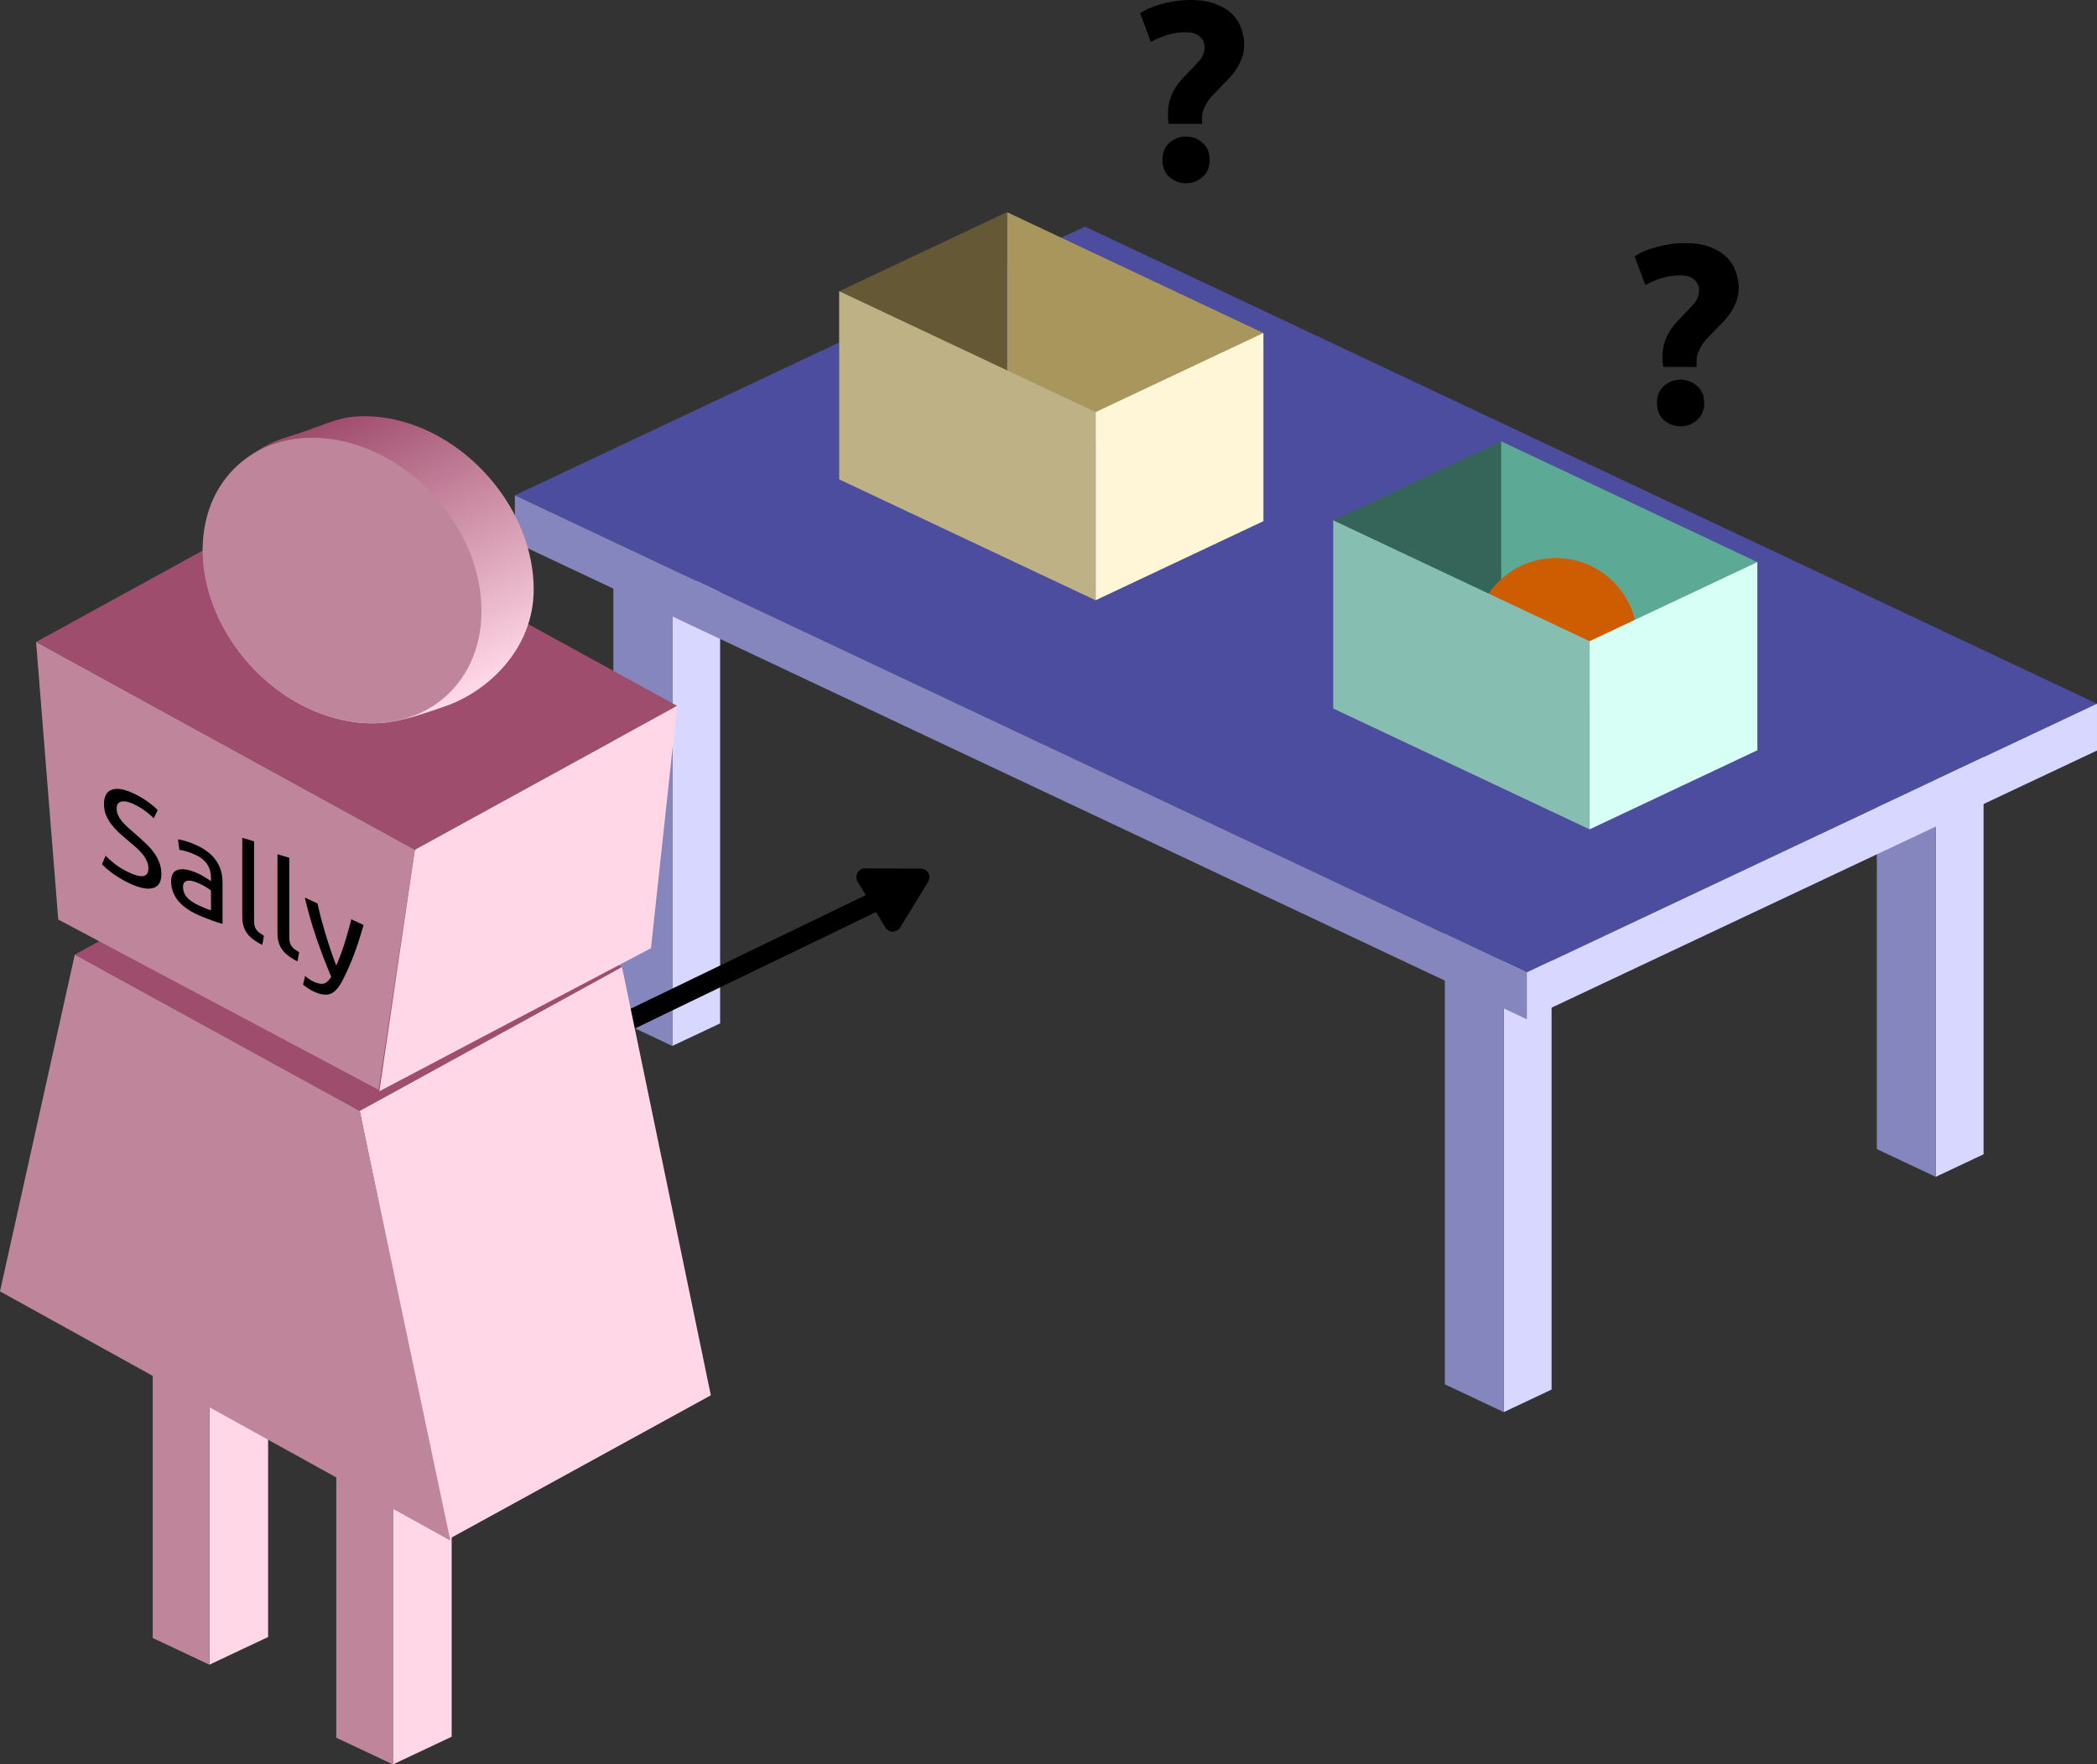 <?xml version="1.0" encoding="UTF-8" standalone="no"?>
<!-- Created with Inkscape (http://www.inkscape.org/) -->

<svg
   xmlns:dc="http://purl.org/dc/elements/1.1/"
   xmlns:cc="http://creativecommons.org/ns#"
   xmlns:rdf="http://www.w3.org/1999/02/22-rdf-syntax-ns#"
   xmlns:svg="http://www.w3.org/2000/svg"
   xmlns="http://www.w3.org/2000/svg"
   xmlns:xlink="http://www.w3.org/1999/xlink"
   xmlns:sodipodi="http://sodipodi.sourceforge.net/DTD/sodipodi-0.dtd"
   xmlns:inkscape="http://www.inkscape.org/namespaces/inkscape"
   width="330.479"
   height="278.065"
   id="svg2"
   version="1.1"
   inkscape:version="0.48.2 r9819"
   sodipodi:docname="sally_ann3.svg">
  <rect width="100%" height="100%" fill="#333333" stroke="none"/>
  <sodipodi:namedview
     id="base"
     pagecolor="#ffffff"
     bordercolor="#666666"
     borderopacity="1.0"
     inkscape:pageopacity="0.0"
     inkscape:pageshadow="2"
     inkscape:zoom="0.7"
     inkscape:cx="-126.54123"
     inkscape:cy="396.2497"
     inkscape:document-units="px"
     inkscape:current-layer="layer1"
     showgrid="false"
     inkscape:window-width="1280"
     inkscape:window-height="972"
     inkscape:window-x="0"
     inkscape:window-y="24"
     inkscape:window-maximized="1"
     width="0px"
     height="0px"
     fit-margin-top="0"
     fit-margin-left="0"
     fit-margin-right="0"
     fit-margin-bottom="0" />
  <defs
     id="defs4">
    <inkscape:perspective
       sodipodi:type="inkscape:persp3d"
       inkscape:vp_x="-277.42805 : -303.67051 : 0"
       inkscape:vp_y="-955.41377 : 295.27028 : 0"
       inkscape:vp_z="-57.719064 : 407.2476 : 0"
       inkscape:persp3d-origin="748.05978 : 788.01423 : 1"
       id="perspective4811" />
    <inkscape:perspective
       sodipodi:type="inkscape:persp3d"
       inkscape:vp_x="-372.04724 : 175.3937 : 0"
       inkscape:vp_y="0 : 1000 : 0"
       inkscape:vp_z="372.04724 : 175.3937 : 0"
       inkscape:persp3d-origin="954.99305 : 73.869632 : 1"
       id="perspective4809" />
    <inkscape:perspective
       sodipodi:type="inkscape:persp3d"
       inkscape:vp_x="-372.04724 : 175.3937 : 0"
       inkscape:vp_y="0 : 1000 : 0"
       inkscape:vp_z="372.04724 : 175.3937 : 0"
       inkscape:persp3d-origin="926.06435 : 89.583922 : 1"
       id="perspective4807" />
    <inkscape:perspective
       sodipodi:type="inkscape:persp3d"
       inkscape:vp_x="-372.04724 : 175.3937 : 0"
       inkscape:vp_y="0 : 1000 : 0"
       inkscape:vp_z="372.04724 : 175.3937 : 0"
       inkscape:persp3d-origin="1277.1545 : 223.98241 : 1"
       id="perspective4805" />
    <inkscape:perspective
       sodipodi:type="inkscape:persp3d"
       inkscape:vp_x="-372.04724 : 175.3937 : 0"
       inkscape:vp_y="0 : 1000 : 0"
       inkscape:vp_z="372.04724 : 175.3937 : 0"
       inkscape:persp3d-origin="1280.5526 : 296.52521 : 1"
       id="perspective4803" />
    <inkscape:perspective
       sodipodi:type="inkscape:persp3d"
       inkscape:vp_x="-372.04724 : 175.3937 : 0"
       inkscape:vp_y="0 : 1000 : 0"
       inkscape:vp_z="372.04724 : 175.3937 : 0"
       inkscape:persp3d-origin="1348.6312 : 333.60245 : 1"
       id="perspective4801" />
    <inkscape:perspective
       sodipodi:type="inkscape:persp3d"
       inkscape:vp_x="-372.04724 : 175.3937 : 0"
       inkscape:vp_y="0 : 1000 : 0"
       inkscape:vp_z="372.04724 : 175.3937 : 0"
       inkscape:persp3d-origin="1149.5153 : 354.23008 : 1"
       id="perspective4799" />
    <inkscape:perspective
       sodipodi:type="inkscape:persp3d"
       inkscape:vp_x="-372.04724 : 175.3937 : 0"
       inkscape:vp_y="0 : 1000 : 0"
       inkscape:vp_z="372.04724 : 175.3937 : 0"
       inkscape:persp3d-origin="1223.6576 : 379.97476 : 1"
       id="perspective4797" />
    <inkscape:perspective
       sodipodi:type="inkscape:persp3d"
       inkscape:vp_x="-372.04724 : 175.3937 : 0"
       inkscape:vp_y="0 : 1000 : 0"
       inkscape:vp_z="372.04724 : 175.3937 : 0"
       inkscape:persp3d-origin="1194.729 : 395.68905 : 1"
       id="perspective4795" />
    <inkscape:perspective
       sodipodi:type="inkscape:persp3d"
       inkscape:vp_x="-372.04724 : 175.3937 : 0"
       inkscape:vp_y="0 : 1000 : 0"
       inkscape:vp_z="372.04724 : 175.3937 : 0"
       inkscape:persp3d-origin="574.20689 : 311.98063 : 1"
       id="perspective4540" />
    <inkscape:perspective
       sodipodi:type="inkscape:persp3d"
       inkscape:vp_x="30.614739 : -410.1766 : 0"
       inkscape:vp_y="-870.27788 : -492.56109 : 0"
       inkscape:vp_z="-335.89725 : 237.39237 : 0"
       inkscape:persp3d-origin="-57.579906 : 631.97386 : 1"
       id="perspective4538" />
    <inkscape:perspective
       sodipodi:type="inkscape:persp3d"
       inkscape:vp_x="-372.04724 : 175.3937 : 0"
       inkscape:vp_y="0 : 1000 : 0"
       inkscape:vp_z="372.04724 : 175.3937 : 0"
       inkscape:persp3d-origin="825.63757 : 173.24925 : 1"
       id="perspective4536" />
    <inkscape:perspective
       sodipodi:type="inkscape:persp3d"
       inkscape:vp_x="-372.04724 : 175.3937 : 0"
       inkscape:vp_y="0 : 1000 : 0"
       inkscape:vp_z="372.04724 : 175.3937 : 0"
       inkscape:persp3d-origin="829.03577 : 245.79205 : 1"
       id="perspective4534" />
    <inkscape:perspective
       sodipodi:type="inkscape:persp3d"
       inkscape:vp_x="-372.04724 : 175.3937 : 0"
       inkscape:vp_y="0 : 1000 : 0"
       inkscape:vp_z="372.04724 : 175.3937 : 0"
       inkscape:persp3d-origin="897.11437 : 282.86929 : 1"
       id="perspective4532" />
    <inkscape:perspective
       sodipodi:type="inkscape:persp3d"
       inkscape:vp_x="-372.04724 : 175.3937 : 0"
       inkscape:vp_y="0 : 1000 : 0"
       inkscape:vp_z="372.04724 : 175.3937 : 0"
       inkscape:persp3d-origin="697.99837 : 303.49692 : 1"
       id="perspective4530" />
    <inkscape:perspective
       sodipodi:type="inkscape:persp3d"
       inkscape:vp_x="-372.04724 : 175.3937 : 0"
       inkscape:vp_y="0 : 1000 : 0"
       inkscape:vp_z="372.04724 : 175.3937 : 0"
       inkscape:persp3d-origin="698.45562 : 158.43745 : 1"
       id="perspective4528" />
    <inkscape:perspective
       sodipodi:type="inkscape:persp3d"
       inkscape:vp_x="-372.04724 : 175.3937 : 0"
       inkscape:vp_y="0 : 1000 : 0"
       inkscape:vp_z="372.04724 : 175.3937 : 0"
       inkscape:persp3d-origin="669.52702 : 174.15174 : 1"
       id="perspective4526" />
    <inkscape:perspective
       sodipodi:type="inkscape:persp3d"
       inkscape:vp_x="-277.42805 : -303.67051 : 0"
       inkscape:vp_y="-955.41377 : 295.27028 : 0"
       inkscape:vp_z="-57.719064 : 407.2476 : 0"
       inkscape:persp3d-origin="674.31865 : 1174.9027 : 1"
       id="perspective4234" />
    <inkscape:perspective
       sodipodi:type="inkscape:persp3d"
       inkscape:vp_x="-372.04724 : 175.3937 : 0"
       inkscape:vp_y="0 : 1000 : 0"
       inkscape:vp_z="372.04724 : 175.3937 : 0"
       inkscape:persp3d-origin="950.4926 : 407.26634 : 1"
       id="perspective4232" />
    <inkscape:perspective
       sodipodi:type="inkscape:persp3d"
       inkscape:vp_x="-372.04724 : 175.3937 : 0"
       inkscape:vp_y="0 : 1000 : 0"
       inkscape:vp_z="372.04724 : 175.3937 : 0"
       inkscape:persp3d-origin="921.56398 : 422.98063 : 1"
       id="perspective4230" />
    <inkscape:perspective
       sodipodi:type="inkscape:persp3d"
       inkscape:vp_x="-372.04724 : 175.3937 : 0"
       inkscape:vp_y="0 : 1000 : 0"
       inkscape:vp_z="372.04724 : 175.3937 : 0"
       inkscape:persp3d-origin="1269.6035 : 519.05279 : 1"
       id="perspective4228" />
    <inkscape:perspective
       sodipodi:type="inkscape:persp3d"
       inkscape:vp_x="-372.04724 : 175.3937 : 0"
       inkscape:vp_y="0 : 1000 : 0"
       inkscape:vp_z="372.04724 : 175.3937 : 0"
       inkscape:persp3d-origin="1273.0017 : 591.59559 : 1"
       id="perspective4226" />
    <inkscape:perspective
       sodipodi:type="inkscape:persp3d"
       inkscape:vp_x="-372.04724 : 175.3937 : 0"
       inkscape:vp_y="0 : 1000 : 0"
       inkscape:vp_z="372.04724 : 175.3937 : 0"
       inkscape:persp3d-origin="1341.0803 : 628.67283 : 1"
       id="perspective4224" />
    <inkscape:perspective
       sodipodi:type="inkscape:persp3d"
       inkscape:vp_x="-372.04724 : 175.3937 : 0"
       inkscape:vp_y="0 : 1000 : 0"
       inkscape:vp_z="372.04724 : 175.3937 : 0"
       inkscape:persp3d-origin="1131.9643 : 649.30046 : 1"
       id="perspective4222" />
    <inkscape:perspective
       sodipodi:type="inkscape:persp3d"
       inkscape:vp_x="-372.04724 : 175.3937 : 0"
       inkscape:vp_y="0 : 1000 : 0"
       inkscape:vp_z="372.04724 : 175.3937 : 0"
       inkscape:persp3d-origin="1143.4317 : 509.29175 : 1"
       id="perspective4220" />
    <inkscape:perspective
       sodipodi:type="inkscape:persp3d"
       inkscape:vp_x="-372.04724 : 175.3937 : 0"
       inkscape:vp_y="0 : 1000 : 0"
       inkscape:vp_z="372.04724 : 175.3937 : 0"
       inkscape:persp3d-origin="1114.5031 : 525.00604 : 1"
       id="perspective4218" />
    <inkscape:perspective
       sodipodi:type="inkscape:persp3d"
       inkscape:vp_x="-277.42805 : -303.67051 : 0"
       inkscape:vp_y="-955.41377 : 295.27028 : 0"
       inkscape:vp_z="-57.719064 : 407.2476 : 0"
       inkscape:persp3d-origin="226.70434 : 919.8925 : 1"
       id="perspective1802" />
    <inkscape:perspective
       sodipodi:type="inkscape:persp3d"
       inkscape:vp_x="-372.04724 : 175.3937 : 0"
       inkscape:vp_y="0 : 1000 : 0"
       inkscape:vp_z="372.04724 : 175.3937 : 0"
       inkscape:persp3d-origin="509.36301 : 409.82762 : 1"
       id="perspective1236" />
    <inkscape:perspective
       sodipodi:type="inkscape:persp3d"
       inkscape:vp_x="-372.04724 : 175.3937 : 0"
       inkscape:vp_y="0 : 1000 : 0"
       inkscape:vp_z="372.04724 : 175.3937 : 0"
       inkscape:persp3d-origin="480.43444 : 425.54191 : 1"
       id="perspective1234" />
    <linearGradient
       id="linearGradient952"
       inkscape:collect="always">
      <stop
         id="stop954"
         offset="0"
         style="stop-color:#e6ffd7;stop-opacity:1" />
      <stop
         id="stop956"
         offset="1"
         style="stop-color:#6c9f4d;stop-opacity:1" />
    </linearGradient>
    <inkscape:perspective
       id="perspective924"
       inkscape:persp3d-origin="673.37358 : 527.56732 : 1"
       inkscape:vp_z="372.04724 : 175.3937 : 0"
       inkscape:vp_y="0 : 1000 : 0"
       inkscape:vp_x="-372.04724 : 175.3937 : 0"
       sodipodi:type="inkscape:persp3d" />
    <inkscape:perspective
       id="perspective908"
       inkscape:persp3d-origin="702.30215 : 511.85303 : 1"
       inkscape:vp_z="372.04724 : 175.3937 : 0"
       inkscape:vp_y="0 : 1000 : 0"
       inkscape:vp_x="-372.04724 : 175.3937 : 0"
       sodipodi:type="inkscape:persp3d" />
    <inkscape:perspective
       id="perspective4029"
       inkscape:persp3d-origin="700.83483 : 651.86174 : 1"
       inkscape:vp_z="372.04724 : 175.3937 : 0"
       inkscape:vp_y="0 : 1000 : 0"
       inkscape:vp_x="-372.04724 : 175.3937 : 0"
       sodipodi:type="inkscape:persp3d" />
    <inkscape:perspective
       sodipodi:type="inkscape:persp3d"
       inkscape:vp_x="-165.36634 : 90.729587 : 0"
       inkscape:vp_y="0 : 517.29103 : 0"
       inkscape:vp_z="165.36634 : 90.729587 : 0"
       inkscape:persp3d-origin="665.74241 : 854.36226 : 1"
       id="perspective3968" />
    <inkscape:perspective
       id="perspective3966"
       inkscape:persp3d-origin="678.65964 : 862.02112 : 1"
       inkscape:vp_z="165.36634 : 90.729587 : 0"
       inkscape:vp_y="0 : 517.29103 : 0"
       inkscape:vp_x="-165.36634 : 90.729587 : 0"
       sodipodi:type="inkscape:persp3d" />
    <inkscape:perspective
       id="perspective3964"
       inkscape:persp3d-origin="662.1505 : 860.54312 : 1"
       inkscape:vp_z="165.36634 : 90.729587 : 0"
       inkscape:vp_y="0 : 517.29103 : 0"
       inkscape:vp_x="-165.36634 : 90.729587 : 0"
       sodipodi:type="inkscape:persp3d" />
    <inkscape:path-effect
       bendpath3-nodetypes="cc"
       bendpath1-nodetypes="cc"
       bendpath4="m 147.744,307.39 0,203.031"
       bendpath3="m 147.744,510.421 59.413,-25"
       bendpath2="m 202.872,307.39 0,203.031"
       bendpath1="m 147.744,307.39 52.27,-21.429"
       xx="true"
       yy="true"
       is_visible="true"
       id="path-effect3781"
       effect="envelope" />
    <inkscape:perspective
       sodipodi:type="inkscape:persp3d"
       inkscape:vp_x="-372.04724 : 175.3937 : 0"
       inkscape:vp_y="0 : 1000 : 0"
       inkscape:vp_z="372.04724 : 175.3937 : 0"
       inkscape:persp3d-origin="899.9508 : 631.23411 : 1"
       id="perspective3737" />
    <inkscape:perspective
       id="perspective3735"
       inkscape:persp3d-origin="831.87217 : 594.15687 : 1"
       inkscape:vp_z="372.04724 : 175.3937 : 0"
       inkscape:vp_y="0 : 1000 : 0"
       inkscape:vp_x="-372.04724 : 175.3937 : 0"
       sodipodi:type="inkscape:persp3d" />
    <inkscape:perspective
       sodipodi:type="inkscape:persp3d"
       inkscape:vp_x="-372.04724 : 175.3937 : 0"
       inkscape:vp_y="0 : 1000 : 0"
       inkscape:vp_z="372.04724 : 175.3937 : 0"
       inkscape:persp3d-origin="828.47402 : 521.61407 : 1"
       id="perspective3733" />
    <inkscape:perspective
       sodipodi:type="inkscape:persp3d"
       inkscape:vp_x="-165.36634 : 90.729587 : 0"
       inkscape:vp_y="0 : 517.29103 : 0"
       inkscape:vp_z="165.36634 : 90.729587 : 0"
       inkscape:persp3d-origin="659.61064 : 794.77328 : 1"
       id="perspective2876" />
    <inkscape:perspective
       id="perspective2860"
       inkscape:persp3d-origin="410.50504 : 695.4896 : 1"
       inkscape:vp_z="-2.7597474 : -1.9450957 : 0"
       inkscape:vp_y="0.41286442 : -9.9456732 : 0"
       inkscape:vp_x="2.904575 : -1.5437212 : 0"
       sodipodi:type="inkscape:persp3d" />
    <inkscape:perspective
       sodipodi:type="inkscape:persp3d"
       inkscape:vp_x="2.904575 : -1.5437212 : 0"
       inkscape:vp_y="0.41286442 : -9.9456732 : 0"
       inkscape:vp_z="-2.7597474 : -1.9450957 : 0"
       inkscape:persp3d-origin="411.32147 : 696.05332 : 1"
       id="perspective2844" />
    <inkscape:perspective
       id="perspective10"
       inkscape:persp3d-origin="411.61957 : 696.74264 : 1"
       inkscape:vp_z="-2.7597474 : -1.9450957 : 0"
       inkscape:vp_y="0.41286442 : -9.9456732 : 0"
       inkscape:vp_x="2.904575 : -1.5437212 : 0"
       sodipodi:type="inkscape:persp3d" />
    <linearGradient
       inkscape:collect="always"
       xlink:href="#linearGradient952"
       id="linearGradient1238"
       gradientUnits="userSpaceOnUse"
       x1="533.214"
       y1="211.648"
       x2="512.143"
       y2="168.791" />
    <linearGradient
       inkscape:collect="always"
       xlink:href="#linearGradient952-869"
       id="linearGradient1238-869"
       gradientUnits="userSpaceOnUse"
       x1="533.214"
       y1="211.648"
       x2="512.143"
       y2="168.791" />
    <linearGradient
       id="linearGradient952-869"
       inkscape:collect="always">
      <stop
         id="stop1266"
         offset="0"
         style="stop-color:#d7e6ff;stop-opacity:1" />
      <stop
         id="stop1268"
         offset="1"
         style="stop-color:#4d6c9f;stop-opacity:1" />
    </linearGradient>
    <linearGradient
       inkscape:collect="always"
       xlink:href="#linearGradient952-5-5"
       id="linearGradient10164-2-3"
       gradientUnits="userSpaceOnUse"
       gradientTransform="translate(-186.066,304.533)"
       x1="533.214"
       y1="211.648"
       x2="512.143"
       y2="168.791" />
    <linearGradient
       id="linearGradient952-5-5"
       inkscape:collect="always">
      <stop
         id="stop954-8-7"
         offset="0"
         style="stop-color:#e6ffd7;stop-opacity:1" />
      <stop
         id="stop956-9-1"
         offset="1"
         style="stop-color:#6c9f4d;stop-opacity:1" />
    </linearGradient>
    <linearGradient
       inkscape:collect="always"
       xlink:href="#linearGradient952-869-197-3-7-9"
       id="linearGradient10268-2-5-7"
       gradientUnits="userSpaceOnUse"
       gradientTransform="translate(-379.005,61.652)"
       x1="533.214"
       y1="211.648"
       x2="512.143"
       y2="168.791" />
    <linearGradient
       id="linearGradient952-869-197-3-7-9"
       inkscape:collect="always">
      <stop
         id="stop1536-8-8-2"
         offset="0"
         style="stop-color:#ffd7e6;stop-opacity:1" />
      <stop
         id="stop1538-9-6-3"
         offset="1"
         style="stop-color:#9f4d6c;stop-opacity:1" />
    </linearGradient>
  </defs>
  <g
     id="layer1"
     inkscape:groupmode="layer"
     inkscape:label="Layer 1"
     transform="translate(-485.825,-489.293)">
    <g
       id="g1172"
       transform="matrix(0.444,0,0,0.517,-44.115,301.515)" />
    <g
       id="g11246"
       transform="translate(11.429,-90)">
      <g
         transform="translate(530.374,1.348)"
         id="g10284-2-9-6">
        <g
           transform="translate(-101.429,17.857)"
           id="g10047-4-7-8">
          <path
             inkscape:connector-curvature="0"
             id="path10049-5-3-5"
             style="color:#000000;fill:#d7d7ff;fill-opacity:1;fill-rule:evenodd;stroke:none;stroke-width:4.043;marker:none;visibility:visible"
             d="m 151.402,653.445 0,71.48 7.536,-3.553 0,-71.48 z" />
          <path
             inkscape:connector-curvature="0"
             id="path10051-6-4-8"
             style="color:#000000;fill:#8686bf;fill-opacity:1;fill-rule:evenodd;stroke:none;stroke-width:4.043;marker:none;visibility:visible"
             d="m 142.116,649.067 9.286,4.378 0,71.48 -9.286,-4.378 z" />
          <path
             inkscape:connector-curvature="0"
             id="path10053-1-4-2"
             style="color:#000000;fill:#d7d7ff;fill-opacity:1;fill-rule:evenodd;stroke:none;stroke-width:4.043;marker:none;visibility:visible"
             d="m 350.518,674.072 0,71.48 7.536,-3.553 0,-71.48 z" />
          <path
             inkscape:connector-curvature="0"
             id="path10055-5-0-1"
             style="color:#000000;fill:#8686bf;fill-opacity:1;fill-rule:evenodd;stroke:none;stroke-width:4.043;marker:none;visibility:visible"
             d="m 341.232,669.695 9.286,4.378 0,71.48 -9.286,-4.378 z" />
          <path
             inkscape:connector-curvature="0"
             id="path10057-6-7-3"
             style="color:#000000;fill:#d7d7ff;fill-opacity:1;fill-rule:evenodd;stroke:none;stroke-width:4.043;marker:none;visibility:visible"
             d="m 282.439,711.15 0,71.48 7.536,-3.553 0,-71.48 z" />
          <path
             inkscape:connector-curvature="0"
             id="path10059-4-9-0"
             style="color:#000000;fill:#8686bf;fill-opacity:1;fill-rule:evenodd;stroke:none;stroke-width:4.043;marker:none;visibility:visible"
             d="m 273.153,706.772 9.286,4.378 0,71.48 -9.286,-4.378 z" />
          <path
             inkscape:connector-curvature="0"
             id="path10061-1-8-0"
             style="color:#000000;fill:#4d4d9f;fill-opacity:1;fill-rule:evenodd;stroke:none;stroke-width:4.043;marker:none;visibility:visible"
             d="m 126.589,638.153 159.497,75.191 89.845,-42.355 -159.497,-75.191 z" />
          <path
             inkscape:connector-curvature="0"
             id="path10063-4-8-5"
             style="color:#000000;fill:#d7d7ff;fill-opacity:1;fill-rule:evenodd;stroke:none;stroke-width:4.043;marker:none;visibility:visible"
             d="m 286.085,713.344 0,7.381 89.845,-42.355 0,-7.381 z" />
          <path
             inkscape:connector-curvature="0"
             id="path10065-5-7-5"
             style="color:#000000;fill:#8686bf;fill-opacity:1;fill-rule:evenodd;stroke:none;stroke-width:4.043;marker:none;visibility:visible"
             d="m 126.589,638.153 159.497,75.191 0,7.381 -159.497,-75.191 z" />
        </g>
        <g
           transform="translate(-111.607,14.464)"
           id="g10067-6-6-2">
          <path
             d="m 292.174,633.016 40.406,19.049 0,29.655 -40.406,-19.049 z"
             style="color:#000000;fill:#5ca996;fill-opacity:1;fill-rule:evenodd;stroke:none;stroke-width:4.043;marker:none;visibility:visible"
             id="path10069-5-5-1"
             inkscape:connector-curvature="0" />
          <path
             d="m 265.735,645.48 0,29.655 26.439,-12.464 0,-29.655 z"
             style="color:#000000;fill:#356458;fill-opacity:1;fill-rule:evenodd;stroke:none;stroke-width:4.043;marker:none;visibility:visible"
             id="path10071-2-6-5"
             inkscape:connector-curvature="0" />
          <path
             style="fill:#ce5c00;fill-opacity:1;stroke:#ce5c00;stroke-width:2.417;stroke-miterlimit:4;stroke-opacity:1;stroke-dashoffset:0"
             d="m 312.443,664.25 c 0,6.416 -5.201,11.617 -11.617,11.617 -6.416,0 -11.617,-5.201 -11.617,-11.617 0,-6.416 5.201,-11.617 11.617,-11.617 6.416,0 11.617,5.201 11.617,11.617 z"
             id="path4452-8"
             inkscape:connector-curvature="0" />
          <path
             d="m 306.141,664.529 0,29.655 26.439,-12.464 0,-29.655 z"
             style="color:#000000;fill:#d7fff5;fill-opacity:1;fill-rule:evenodd;stroke:none;stroke-width:4.043;marker:none;visibility:visible"
             id="path10073-6-9-9"
             inkscape:connector-curvature="0" />
          <path
             d="m 265.735,645.48 40.406,19.049 0,29.655 -40.406,-19.049 z"
             style="color:#000000;fill:#86bfb1;fill-opacity:1;fill-rule:evenodd;stroke:none;stroke-width:4.043;marker:none;visibility:visible"
             id="path10075-2-0-5"
             inkscape:connector-curvature="0" />
        </g>
        <g
           transform="translate(-98.036,27.857)"
           id="g10077-2-6-9">
          <path
             inkscape:connector-curvature="0"
             id="path10079-8-5-8"
             style="color:#000000;fill:#a9965c;fill-opacity:1;fill-rule:evenodd;stroke:none;stroke-width:4.043;marker:none;visibility:visible"
             d="m 200.755,583.519 40.406,19.049 0,29.655 -40.406,-19.049 z" />
          <path
             inkscape:connector-curvature="0"
             id="path10081-9-5-9"
             style="color:#000000;fill:#645835;fill-opacity:1;fill-rule:evenodd;stroke:none;stroke-width:4.043;marker:none;visibility:visible"
             d="m 174.316,595.983 0,29.655 26.439,-12.464 0,-29.655 z" />
          <path
             inkscape:connector-curvature="0"
             id="path10083-0-1-5"
             style="color:#000000;fill:#fff5d7;fill-opacity:1;fill-rule:evenodd;stroke:none;stroke-width:4.043;marker:none;visibility:visible"
             d="m 214.722,615.031 0,29.655 26.439,-12.464 0,-29.655 z" />
          <path
             inkscape:connector-curvature="0"
             id="path10085-7-3-4"
             style="color:#000000;fill:#bfb186;fill-opacity:1;fill-rule:evenodd;stroke:none;stroke-width:4.043;marker:none;visibility:visible"
             d="m 174.316,595.983 40.406,19.049 0,29.655 -40.406,-19.049 z" />
        </g>
      </g>
      <g
         transform="translate(-55,94.286)"
         id="g10280">
        <path
           inkscape:connector-curvature="0"
           id="path4293-6"
           d="M 668.528,626.498 623.576,648.216"
           style="color:#000000;fill:none;stroke:#000000;stroke-width:3.1;stroke-linecap:round;stroke-linejoin:miter;stroke-miterlimit:4;stroke-opacity:1;stroke-dasharray:none;stroke-dashoffset:0;marker:none;visibility:visible;display:inline;overflow:visible;enable-background:accumulate" />
        <path
           inkscape:transform-center-y="-5.5595308"
           style="fill:#000000;stroke:#000000;stroke-width:2.736px;stroke-linecap:round;stroke-linejoin:round;stroke-opacity:1"
           d="m 670.094,630.463 4.407,-7.212 -8.774,-0.024 4.367,7.236 z"
           id="path4548-6"
           inkscape:connector-curvature="0"
           sodipodi:nodetypes="cccc"
           inkscape:transform-center-x="0.025083299" />
      </g>
      <g
         transform="translate(388.946,417.062)"
         id="g10245-1-4-6">
        <path
           inkscape:connector-curvature="0"
           id="path9854-9-7-7"
           style="fill:#ffd7e6;fill-opacity:1;fill-rule:evenodd;stroke:none"
           d="m 118.445,364.862 0,59.719 9.258,-4.365 0,-59.719 z" />
        <path
           inkscape:connector-curvature="0"
           id="path9856-6-5-1"
           style="fill:#bf869b;fill-opacity:1;fill-rule:evenodd;stroke:none"
           d="m 109.517,360.653 8.929,4.209 0,59.719 -8.929,-4.209 z" />
        <path
           inkscape:connector-curvature="0"
           id="path9840-1-2-7"
           style="fill:#ffd7e6;fill-opacity:1;fill-rule:evenodd;stroke:none"
           d="m 147.374,380.576 0,59.719 9.258,-4.365 0,-59.719 z" />
        <path
           inkscape:connector-curvature="0"
           id="path9842-4-1-5"
           style="fill:#bf869b;fill-opacity:1;fill-rule:evenodd;stroke:none"
           d="m 138.446,376.367 8.929,4.209 0,59.719 -8.929,-4.209 z" />
        <path
           id="path1208-8-5-7"
           style="color:#000000;fill:#9f4d6c;fill-opacity:1;fill-rule:evenodd;stroke:none;stroke-width:4.043;marker:none;visibility:visible"
           d="m 97.236,312.676 44.899,24.634 41.342,-22.682 -44.899,-24.634 z"
           inkscape:connector-curvature="0" />
        <path
           id="path1210-9-2-0"
           style="color:#000000;fill:#ffd7e6;fill-opacity:1;fill-rule:evenodd;stroke:none;stroke-width:4.043;marker:none;visibility:visible"
           d="m 142.135,337.31 14,67.495 41.342,-22.682 -14,-67.495 z"
           inkscape:connector-curvature="0"
           sodipodi:nodetypes="ccccc" />
        <path
           id="path1212-0-6-9"
           style="color:#000000;fill:#bf869b;fill-opacity:1;fill-rule:evenodd;stroke:none;stroke-width:4.043;marker:none;visibility:visible"
           d="m 97.236,312.676 44.899,24.634 14.286,67.71 -70.97,-39.277 z"
           inkscape:connector-curvature="0"
           sodipodi:nodetypes="ccccc" />
        <path
           d="m 91.138,263.404 59.687,32.748 41.342,-22.682 -59.687,-32.748 z"
           style="color:#000000;fill:#9f4d6c;fill-opacity:1;fill-rule:evenodd;stroke:none;stroke-width:4.043;marker:none;visibility:visible"
           id="path1214-8-2-9"
           inkscape:connector-curvature="0" />
        <path
           sodipodi:nodetypes="ccccc"
           d="m 150.825,296.152 -5.592,38.059 42.806,-22.547 4.127,-38.195 -41.342,22.682 z"
           style="color:#000000;fill:#ffd7e6;fill-opacity:1;fill-rule:evenodd;stroke:none;stroke-width:4.043;marker:none;visibility:visible"
           id="path1216-2-3-9"
           inkscape:connector-curvature="0" />
        <path
           sodipodi:nodetypes="ccccc"
           d="m 91.138,263.404 59.687,32.748 -5.715,37.826 -50.48,-26.836 -3.492,-43.737 z"
           style="color:#000000;fill:#bf869b;fill-opacity:1;fill-rule:evenodd;stroke:none;stroke-width:4.043;marker:none;visibility:visible"
           id="path1218-3-7-7"
           inkscape:connector-curvature="0" />
        <path
           sodipodi:nodetypes="szsszsss"
           inkscape:connector-curvature="0"
           id="path1222-4-1-9"
           d="m 142.089,227.839 c -3.886,0.151 -5.949,1.664 -11.732,3.384 -5.783,1.72 -12.955,8.141 -12.955,17.679 0,12.134 9.835,24.129 21.969,26.781 6.094,1.332 9.86,0.061 16.308,-2.17 6.448,-2.231 13.879,-8.853 13.879,-18.393 0,-12.134 -9.835,-24.129 -21.969,-26.781 -1.896,-0.414 -3.745,-0.568 -5.5,-0.5 z"
           style="fill:url(#linearGradient10268-2-5-7);fill-opacity:1;stroke:none" />
        <path
           inkscape:connector-curvature="0"
           id="path1224-0-6-6"
           d="m 161.332,258.51 c 0,12.134 -9.837,19.821 -21.971,17.169 -12.134,-2.652 -21.971,-14.638 -21.971,-26.772 0,-12.134 9.837,-19.821 21.971,-17.169 12.134,2.652 21.971,14.638 21.971,26.772 z"
           style="fill:#bf869b;fill-opacity:1;stroke:none" />
        <g
           transform="matrix(1,0.468,0,1,0,0)"
           style="font-size:40px;font-style:normal;font-variant:normal;font-weight:bold;font-stretch:normal;line-height:125%;letter-spacing:0px;word-spacing:0px;fill:#000000;fill-opacity:1;stroke:none;font-family:Adelle Basic;-inkscape-font-specification:Adelle Basic Bold"
           id="text1784-9-1-8">
          <path
             inkscape:connector-curvature="0"
             d="m 105.797,250.226 c 2.027,0 3.04,-0.693 3.04,-2.08 -1e-5,-0.427 -0.093,-0.787 -0.28,-1.08 -0.173,-0.307 -0.413,-0.567 -0.72,-0.78 -0.307,-0.227 -0.66,-0.42 -1.06,-0.58 -0.387,-0.16 -0.8,-0.32 -1.24,-0.48 -0.507,-0.173 -0.987,-0.367 -1.44,-0.58 -0.453,-0.227 -0.847,-0.487 -1.18,-0.78 -0.333,-0.307 -0.6,-0.667 -0.8,-1.08 -0.187,-0.413 -0.28,-0.913 -0.28,-1.5 0,-1.213 0.413,-2.16 1.24,-2.84 0.827,-0.68 1.967,-1.02 3.42,-1.02 0.84,1e-5 1.6,0.093 2.28,0.28 0.693,0.173 1.2,0.367 1.52,0.58 l -0.62,1.58 c -0.28,-0.173 -0.7,-0.34 -1.26,-0.5 -0.547,-0.173 -1.187,-0.26 -1.92,-0.26 -0.373,1e-5 -0.72,0.04 -1.04,0.12 -0.32,0.08 -0.6,0.2 -0.84,0.36 -0.24,0.16 -0.433,0.367 -0.58,0.62 -0.133,0.24 -0.2,0.527 -0.2,0.86 0,0.373 0.073,0.687 0.22,0.94 0.147,0.253 0.353,0.48 0.62,0.68 0.267,0.187 0.573,0.36 0.92,0.52 0.36,0.16 0.753,0.32 1.18,0.48 0.6,0.24 1.147,0.48 1.64,0.72 0.507,0.24 0.94,0.527 1.3,0.86 0.373,0.333 0.66,0.733 0.86,1.2 0.2,0.453 0.3,1.007 0.3,1.66 -1e-5,1.213 -0.447,2.147 -1.34,2.8 -0.88,0.653 -2.127,0.98 -3.74,0.98 -0.547,0 -1.053,-0.04 -1.52,-0.12 -0.453,-0.067 -0.86,-0.147 -1.22,-0.24 -0.36,-0.107 -0.673,-0.213 -0.94,-0.32 -0.253,-0.12 -0.453,-0.22 -0.6,-0.3 l 0.58,-1.6 c 0.307,0.173 0.773,0.367 1.4,0.58 0.627,0.213 1.393,0.32 2.3,0.32"
             style="font-size:20px;font-weight:normal;font-family:Ubuntu;-inkscape-font-specification:Ubuntu"
             id="path9798-1-5-4" />
          <path
             inkscape:connector-curvature="0"
             d="m 116.68,250.266 c 0.44,0 0.827,-0.007 1.16,-0.02 0.347,-0.027 0.633,-0.067 0.86,-0.12 l 0,-3.1 c -0.133,-0.067 -0.353,-0.12 -0.66,-0.16 -0.293,-0.053 -0.653,-0.08 -1.08,-0.08 -0.28,0 -0.58,0.02 -0.9,0.06 -0.307,0.04 -0.593,0.127 -0.86,0.26 -0.253,0.12 -0.467,0.293 -0.64,0.52 -0.173,0.213 -0.26,0.5 -0.26,0.86 -1e-5,0.667 0.213,1.133 0.64,1.4 0.427,0.253 1.007,0.38 1.74,0.38 m -0.16,-9.32 c 0.747,1e-5 1.373,0.1 1.88,0.3 0.52,0.187 0.933,0.46 1.24,0.82 0.32,0.347 0.547,0.767 0.68,1.26 0.133,0.48 0.2,1.013 0.2,1.6 l 0,6.5 c -0.16,0.027 -0.387,0.067 -0.68,0.12 -0.28,0.04 -0.6,0.08 -0.96,0.12 -0.36,0.04 -0.753,0.073 -1.18,0.1 -0.413,0.04 -0.827,0.06 -1.24,0.06 -0.587,0 -1.127,-0.06 -1.62,-0.18 -0.493,-0.12 -0.92,-0.307 -1.28,-0.56 -0.36,-0.267 -0.64,-0.613 -0.84,-1.04 -0.2,-0.427 -0.3,-0.94 -0.3,-1.54 0,-0.573 0.113,-1.067 0.34,-1.48 0.24,-0.413 0.56,-0.747 0.96,-1 0.4,-0.253 0.867,-0.44 1.4,-0.56 0.533,-0.12 1.093,-0.18 1.68,-0.18 0.187,0 0.38,0.013 0.58,0.04 0.2,0.013 0.387,0.04 0.56,0.08 0.187,0.027 0.347,0.053 0.48,0.08 0.133,0.027 0.227,0.047 0.28,0.06 l 0,-0.52 c -1e-5,-0.307 -0.033,-0.607 -0.1,-0.9 -0.067,-0.307 -0.187,-0.573 -0.36,-0.8 -0.173,-0.24 -0.413,-0.427 -0.72,-0.56 -0.293,-0.147 -0.68,-0.22 -1.16,-0.22 -0.613,1e-5 -1.153,0.047 -1.62,0.14 -0.453,0.08 -0.793,0.167 -1.02,0.26 l -0.22,-1.54 c 0.24,-0.107 0.64,-0.207 1.2,-0.3 0.56,-0.107 1.167,-0.16 1.82,-0.16"
             style="font-size:20px;font-weight:normal;font-family:Ubuntu;-inkscape-font-specification:Ubuntu"
             id="path9800-8-7-0" />
          <path
             inkscape:connector-curvature="0"
             d="m 126.788,251.806 c -1.147,-0.027 -1.96,-0.273 -2.44,-0.74 -0.48,-0.467 -0.72,-1.193 -0.72,-2.18 l 0,-12.48 1.86,-0.32 0,12.5 c 0,0.307 0.027,0.56 0.08,0.76 0.053,0.2 0.14,0.36 0.26,0.48 0.12,0.12 0.28,0.213 0.48,0.28 0.2,0.053 0.447,0.1 0.74,0.14 l -0.26,1.56"
             style="font-size:20px;font-weight:normal;font-family:Ubuntu;-inkscape-font-specification:Ubuntu"
             id="path9802-4-9-6" />
          <path
             inkscape:connector-curvature="0"
             d="m 132.335,251.806 c -1.147,-0.027 -1.96,-0.273 -2.44,-0.74 -0.48,-0.467 -0.72,-1.193 -0.72,-2.18 l 0,-12.48 1.86,-0.32 0,12.5 c 0,0.307 0.027,0.56 0.08,0.76 0.053,0.2 0.14,0.36 0.26,0.48 0.12,0.12 0.28,0.213 0.48,0.28 0.2,0.053 0.447,0.1 0.74,0.14 l -0.26,1.56"
             style="font-size:20px;font-weight:normal;font-family:Ubuntu;-inkscape-font-specification:Ubuntu"
             id="path9804-8-5-1" />
          <path
             inkscape:connector-curvature="0"
             d="m 133.542,253.546 c 0.147,0.067 0.333,0.127 0.56,0.18 0.24,0.067 0.473,0.1 0.7,0.1 0.733,0 1.307,-0.167 1.72,-0.5 0.413,-0.32 0.787,-0.847 1.12,-1.58 -0.84,-1.6 -1.627,-3.293 -2.36,-5.08 -0.72,-1.8 -1.32,-3.62 -1.8,-5.46 l 2,0 c 0.147,0.6 0.32,1.247 0.52,1.94 0.213,0.693 0.447,1.407 0.7,2.14 0.253,0.733 0.527,1.467 0.82,2.2 0.293,0.733 0.6,1.44 0.92,2.12 0.507,-1.4 0.947,-2.787 1.32,-4.16 0.373,-1.373 0.727,-2.787 1.06,-4.24 l 1.92,0 c -0.48,1.96 -1.013,3.847 -1.6,5.66 -0.587,1.8 -1.22,3.487 -1.9,5.06 -0.267,0.6 -0.547,1.113 -0.84,1.54 -0.28,0.44 -0.593,0.8 -0.94,1.08 -0.347,0.28 -0.74,0.487 -1.18,0.62 -0.427,0.133 -0.913,0.2 -1.46,0.2 -0.147,-1e-5 -0.3,-0.013 -0.46,-0.04 -0.16,-0.013 -0.32,-0.04 -0.48,-0.08 -0.147,-0.027 -0.287,-0.06 -0.42,-0.1 -0.12,-0.04 -0.207,-0.073 -0.26,-0.1 l 0.34,-1.5"
             style="font-size:20px;font-weight:normal;font-family:Ubuntu;-inkscape-font-specification:Ubuntu"
             id="path9806-5-5-2" />
        </g>
      </g>
      <g
         transform="translate(-30,68.571)"
         id="text4923"
         style="font-size:40px;font-style:normal;font-variant:normal;font-weight:bold;font-stretch:normal;line-height:125%;letter-spacing:0px;word-spacing:0px;fill:#000000;fill-opacity:1;stroke:none;font-family:Adelle Basic;-inkscape-font-specification:Adelle Basic Bold">
        <path
           inkscape:connector-curvature="0"
           id="path9457"
           style="font-family:Ubuntu;-inkscape-font-specification:Ubuntu Bold"
           d="m 769.249,554.115 c -0.96,3e-5 -1.867,0.12 -2.72,0.36 -0.853,0.24 -1.8,0.627 -2.84,1.16 l -1.68,-4.52 c 1.04,-0.667 2.267,-1.173 3.68,-1.52 1.413,-0.373 2.8,-0.56 4.16,-0.56 1.707,3e-5 3.107,0.227 4.2,0.68 1.12,0.453 2,1.027 2.64,1.72 0.64,0.693 1.08,1.453 1.32,2.28 0.267,0.827 0.4,1.613 0.4,2.36 -2e-5,0.747 -0.12,1.44 -0.36,2.08 -0.213,0.613 -0.493,1.187 -0.84,1.72 -0.347,0.533 -0.747,1.04 -1.2,1.52 -0.453,0.48 -0.893,0.933 -1.32,1.36 -0.32,0.32 -0.653,0.667 -1,1.04 -0.347,0.347 -0.667,0.72 -0.96,1.12 -0.267,0.4 -0.493,0.827 -0.68,1.28 -0.187,0.427 -0.28,0.867 -0.28,1.32 -10e-6,0.107 -10e-6,0.267 0,0.48 -10e-6,0.213 0.013,0.4 0.04,0.56 l -5.28,0 c -0.053,-0.267 -0.093,-0.56 -0.12,-0.88 0,-0.347 0,-0.64 0,-0.88 0,-0.747 0.093,-1.413 0.28,-2 0.187,-0.613 0.427,-1.173 0.72,-1.68 0.32,-0.533 0.68,-1.027 1.08,-1.48 0.4,-0.453 0.813,-0.893 1.24,-1.32 0.613,-0.613 1.173,-1.213 1.68,-1.8 0.507,-0.613 0.76,-1.307 0.76,-2.08 -10e-6,-0.64 -0.253,-1.187 -0.76,-1.64 -0.48,-0.453 -1.2,-0.68 -2.16,-0.68 m 3.72,20.12 c -10e-6,1.173 -0.387,2.08 -1.16,2.72 -0.747,0.64 -1.6,0.96 -2.56,0.96 -0.96,0 -1.827,-0.32 -2.6,-0.96 -0.747,-0.64 -1.12,-1.547 -1.12,-2.72 0,-1.173 0.373,-2.08 1.12,-2.72 0.773,-0.64 1.64,-0.96 2.6,-0.96 0.96,10e-6 1.813,0.32 2.56,0.96 0.773,0.64 1.16,1.547 1.16,2.72" />
      </g>
      <g
         transform="translate(-15,75.714)"
         id="text4927"
         style="font-size:40px;font-style:normal;font-variant:normal;font-weight:bold;font-stretch:normal;line-height:125%;letter-spacing:0px;word-spacing:0px;fill:#000000;fill-opacity:1;stroke:none;font-family:Adelle Basic;-inkscape-font-specification:Adelle Basic Bold">
        <path
           inkscape:connector-curvature="0"
           id="path9454"
           style="font-family:Ubuntu;-inkscape-font-specification:Ubuntu Bold"
           d="m 676.315,508.658 c -0.96,2e-5 -1.867,0.12 -2.72,0.36 -0.853,0.24 -1.8,0.627 -2.84,1.16 l -1.68,-4.52 c 1.04,-0.667 2.267,-1.173 3.68,-1.52 1.413,-0.373 2.8,-0.56 4.16,-0.56 1.707,2e-5 3.107,0.227 4.2,0.68 1.12,0.453 2,1.027 2.64,1.72 0.64,0.693 1.08,1.453 1.32,2.28 0.267,0.827 0.4,1.613 0.4,2.36 -2e-5,0.747 -0.12,1.44 -0.36,2.08 -0.213,0.613 -0.493,1.187 -0.84,1.72 -0.347,0.533 -0.747,1.04 -1.2,1.52 -0.453,0.48 -0.893,0.933 -1.32,1.36 -0.32,0.32 -0.653,0.667 -1,1.04 -0.347,0.347 -0.667,0.72 -0.96,1.12 -0.267,0.4 -0.493,0.827 -0.68,1.28 -0.187,0.427 -0.28,0.867 -0.28,1.32 -10e-6,0.107 -10e-6,0.267 0,0.48 -10e-6,0.213 0.013,0.4 0.04,0.56 l -5.28,0 c -0.053,-0.267 -0.093,-0.56 -0.12,-0.88 -1e-5,-0.347 -1e-5,-0.64 0,-0.88 -1e-5,-0.747 0.093,-1.413 0.28,-2 0.187,-0.613 0.427,-1.173 0.72,-1.68 0.32,-0.533 0.68,-1.027 1.08,-1.48 0.4,-0.453 0.813,-0.893 1.24,-1.32 0.613,-0.613 1.173,-1.213 1.68,-1.8 0.507,-0.613 0.76,-1.307 0.76,-2.08 -1e-5,-0.64 -0.253,-1.187 -0.76,-1.64 -0.48,-0.453 -1.2,-0.68 -2.16,-0.68 m 3.72,20.12 c -10e-6,1.173 -0.387,2.08 -1.16,2.72 -0.747,0.64 -1.6,0.96 -2.56,0.96 -0.96,0 -1.827,-0.32 -2.6,-0.96 -0.747,-0.64 -1.12,-1.547 -1.12,-2.72 -1e-5,-1.173 0.373,-2.08 1.12,-2.72 0.773,-0.64 1.64,-0.96 2.6,-0.96 0.96,0 1.813,0.32 2.56,0.96 0.773,0.64 1.16,1.547 1.16,2.72" />
      </g>
    </g>
  </g>
</svg>

